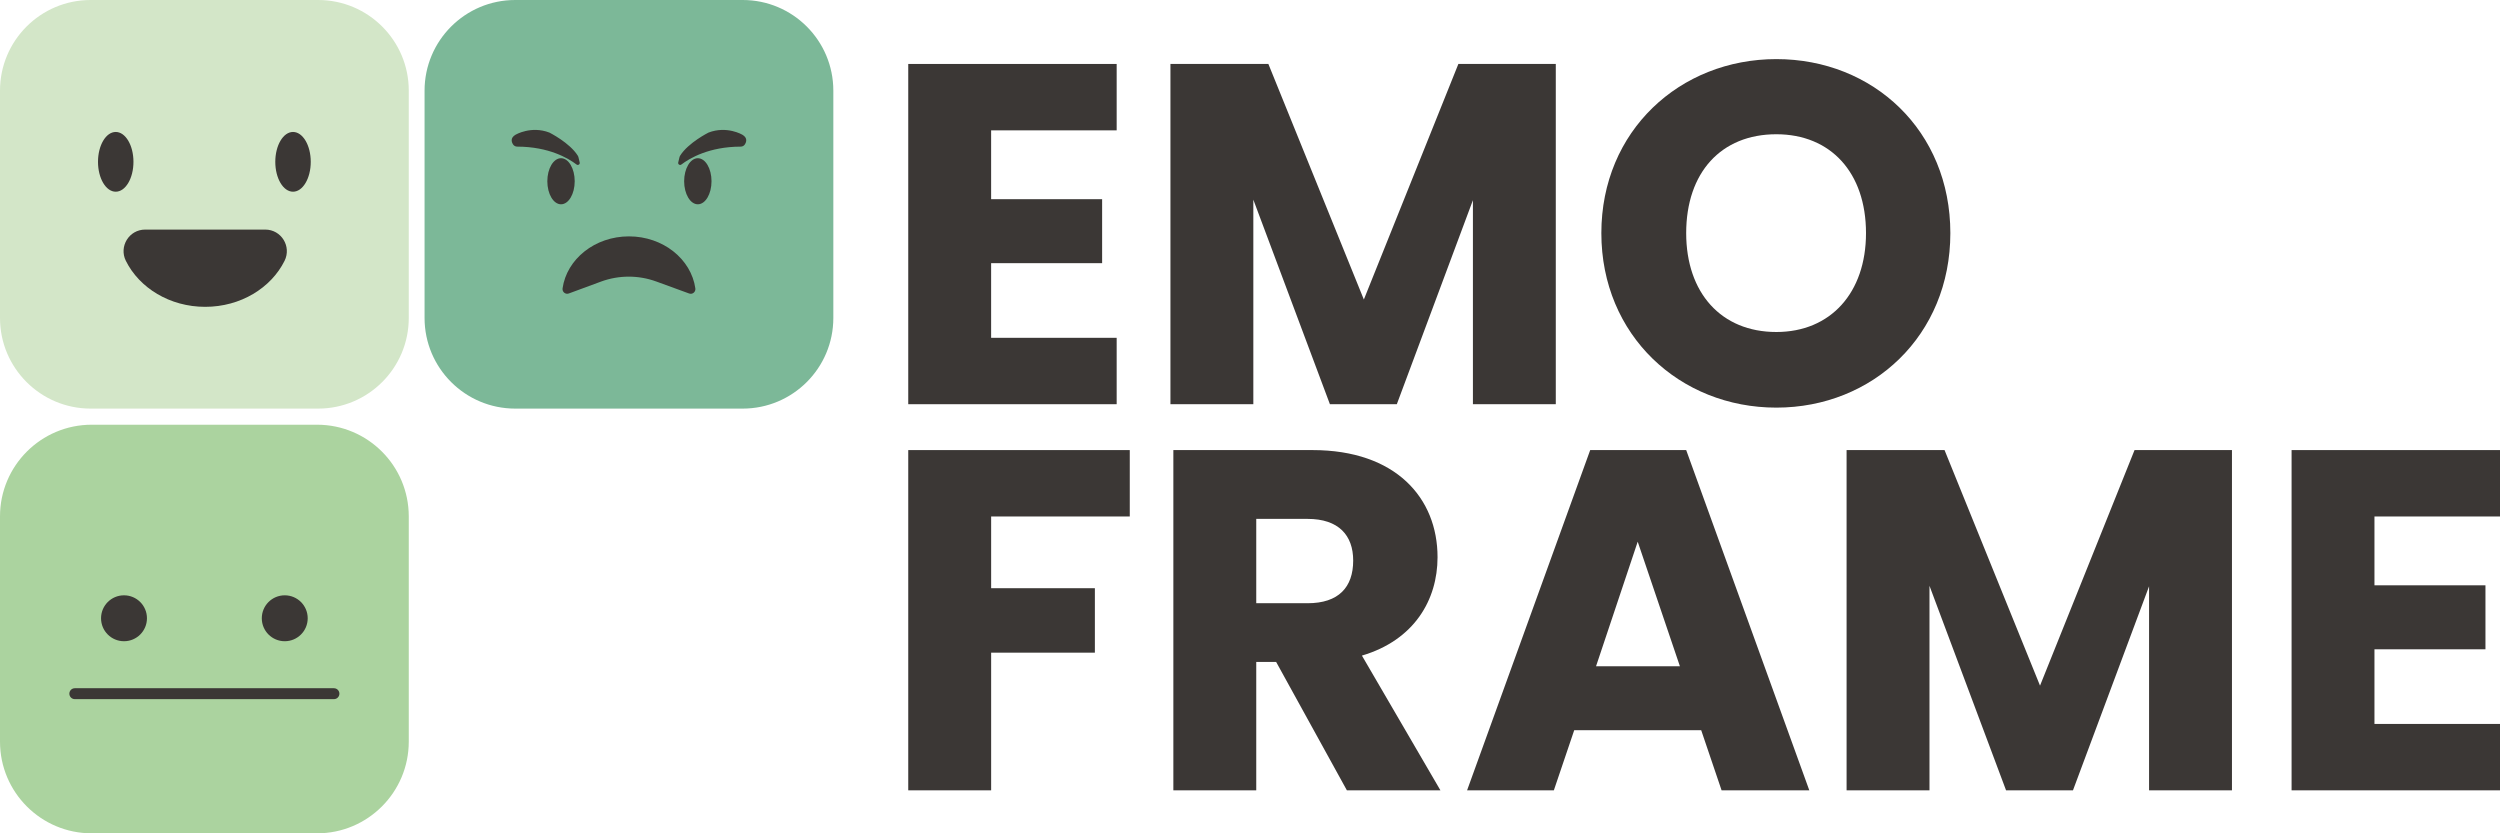 <?xml version="1.0" encoding="utf-8"?>
<!-- Generator: Adobe Illustrator 28.1.0, SVG Export Plug-In . SVG Version: 6.00 Build 0)  -->
<svg version="1.1" id="Camada_1" xmlns="http://www.w3.org/2000/svg" xmlns:xlink="http://www.w3.org/1999/xlink" x="0px" y="0px"
	 viewBox="0 0 1200 400" style="enable-background:new 0 0 1200 400;" xml:space="preserve">
<style type="text/css">
	.st0{fill:#D3E6C8;}
	.st1{fill:#3B3735;}
	.st2{fill:#ABD39F;}
	.st3{fill:#7CB898;}
</style>
<g>
	<g>
		<g>
			<path class="st0" d="M152.69,196.13H43.52C19.48,196.13,0,176.65,0,152.62V43.52C0,19.48,19.48,0,43.52,0h109.17
				c24.03,0,43.52,19.48,43.52,43.52v109.1C196.2,176.65,176.72,196.13,152.69,196.13z"/>
		</g>
		<g>
			<g>
				<g>
					<ellipse class="st1" cx="55.55" cy="77.68" rx="8.51" ry="14.34"/>
				</g>
				<g>
					<ellipse class="st1" cx="140.65" cy="77.68" rx="8.51" ry="14.34"/>
				</g>
			</g>
			<g>
				<path class="st1" d="M127.32,110.2c7.71,0,12.7,8.1,9.27,15c-6.47,13-21.09,22.08-38.09,22.08s-31.62-9.07-38.09-22.08
					c-3.43-6.9,1.56-15,9.27-15H127.32z"/>
			</g>
		</g>
	</g>
	<g>
		<g>
			<path class="st2" d="M152.19,400H44.02C19.71,400,0,380.29,0,355.98v-108.1c0-24.31,19.71-44.02,44.02-44.02h108.17
				c24.31,0,44.02,19.71,44.02,44.02v108.1C196.2,380.29,176.49,400,152.19,400z"/>
		</g>
		<g>
			<g>
				<ellipse class="st1" cx="59.52" cy="296.77" rx="11.02" ry="11.02"/>
			</g>
			<g>
				<ellipse class="st1" cx="136.68" cy="296.77" rx="11.02" ry="11.02"/>
			</g>
			<g>
				<path class="st1" d="M160.29,335.59H35.91c-1.45,0-2.62-1.17-2.62-2.62c0-1.45,1.17-2.62,2.62-2.62h124.38
					c1.45,0,2.62,1.17,2.62,2.62C162.91,334.42,161.74,335.59,160.29,335.59z"/>
			</g>
		</g>
	</g>
	<g>
		<g>
			<path class="st3" d="M356.48,196.13H247.31c-24.03,0-43.52-19.48-43.52-43.52V43.52C203.8,19.48,223.28,0,247.31,0h109.17
				C380.52,0,400,19.48,400,43.52v109.1C400,176.65,380.52,196.13,356.48,196.13z"/>
		</g>
		<g>
			<g>
				<path class="st1" d="M330.79,140.88c1.6,0.59,3.22-0.76,2.98-2.45c-2.01-14.08-15.51-24.97-31.87-24.97
					c-16.35,0-29.85,10.88-31.87,24.96c-0.24,1.69,1.38,3.04,2.99,2.45l15.41-5.69c8.59-3.17,18.03-3.19,26.63-0.04L330.79,140.88z"
					/>
			</g>
			<g>
				<g>
					<ellipse class="st1" cx="269.29" cy="87" rx="6.57" ry="11.06"/>
				</g>
				<g>
					<ellipse class="st1" cx="334.96" cy="87" rx="6.57" ry="11.06"/>
				</g>
				<g>
					<path class="st1" d="M276.74,78.97c-3.95-3.01-13.28-8.56-28.48-8.59c-0.77,0-1.52-0.36-1.95-1c-0.79-1.18-1.48-3.18,1.18-4.73
						c0,0,7.44-4.39,16.23-1.01c0,0,9.7,4.85,13.61,11.07c0.17,0.28,0.29,0.58,0.36,0.9l0.56,2.38
						C278.47,78.86,277.46,79.52,276.74,78.97z"/>
				</g>
				<g>
					<path class="st1" d="M327.06,78.97c3.95-3.01,13.28-8.56,28.48-8.59c0.77,0,1.52-0.36,1.95-1c0.79-1.18,1.48-3.18-1.18-4.73
						c0,0-7.44-4.39-16.23-1.01c0,0-9.7,4.85-13.61,11.07c-0.17,0.28-0.29,0.58-0.36,0.9l-0.56,2.38
						C325.33,78.86,326.34,79.52,327.06,78.97z"/>
				</g>
			</g>
		</g>
	</g>
</g>
<g>
	<path class="st1" d="M536,62.57h-60.26v33.04h53.28v30.71h-53.28v35.83H536v31.87H435.96V30.7H536V62.57z"/>
	<path class="st1" d="M561.82,30.7h47l45.83,113.07L700.02,30.7h46.76v163.33H707V96.08l-36.53,97.95h-32.11L601.6,95.84v98.18
		h-39.79V30.7z"/>
	<path class="st1" d="M852.64,195.66c-46.3,0-83.99-34.67-83.99-83.76s37.69-83.53,83.99-83.53c46.53,0,83.53,34.43,83.53,83.53
		S898.94,195.66,852.64,195.66z M852.64,159.36c26.06,0,43.04-18.85,43.04-47.46c0-29.08-16.98-47.46-43.04-47.46
		c-26.52,0-43.27,18.38-43.27,47.46C809.37,140.52,826.12,159.36,852.64,159.36z"/>
	<path class="st1" d="M435.96,216.04h106.33v31.87h-66.54v34.43h49.79v30.94h-49.79v66.08h-39.79V216.04z"/>
	<path class="st1" d="M629.99,216.04c40.02,0,60.03,23.03,60.03,51.42c0,20.47-11.17,39.79-36.3,47.23l37.69,64.68h-44.9
		l-33.97-61.65H603v61.65h-39.79V216.04H629.99z M627.67,249.07H603v40.48h24.66c14.89,0,21.87-7.68,21.87-20.47
		C649.54,256.98,642.56,249.07,627.67,249.07z"/>
	<path class="st1" d="M816.58,350.51h-60.96l-9.77,28.85h-41.65l59.1-163.33h46.07l59.1,163.33h-42.11L816.58,350.51z M786.1,260.01
		L766.1,319.8h40.25L786.1,260.01z"/>
	<path class="st1" d="M886.38,216.04h47l45.83,113.07l45.37-113.07h46.76v163.33h-39.79v-97.95l-36.53,97.95h-32.11l-36.76-98.18
		v98.18h-39.79V216.04z"/>
	<path class="st1" d="M1200,247.91h-60.26v33.04h53.28v30.71h-53.28v35.83H1200v31.87h-100.04V216.04H1200V247.91z"/>
</g>
</svg>
